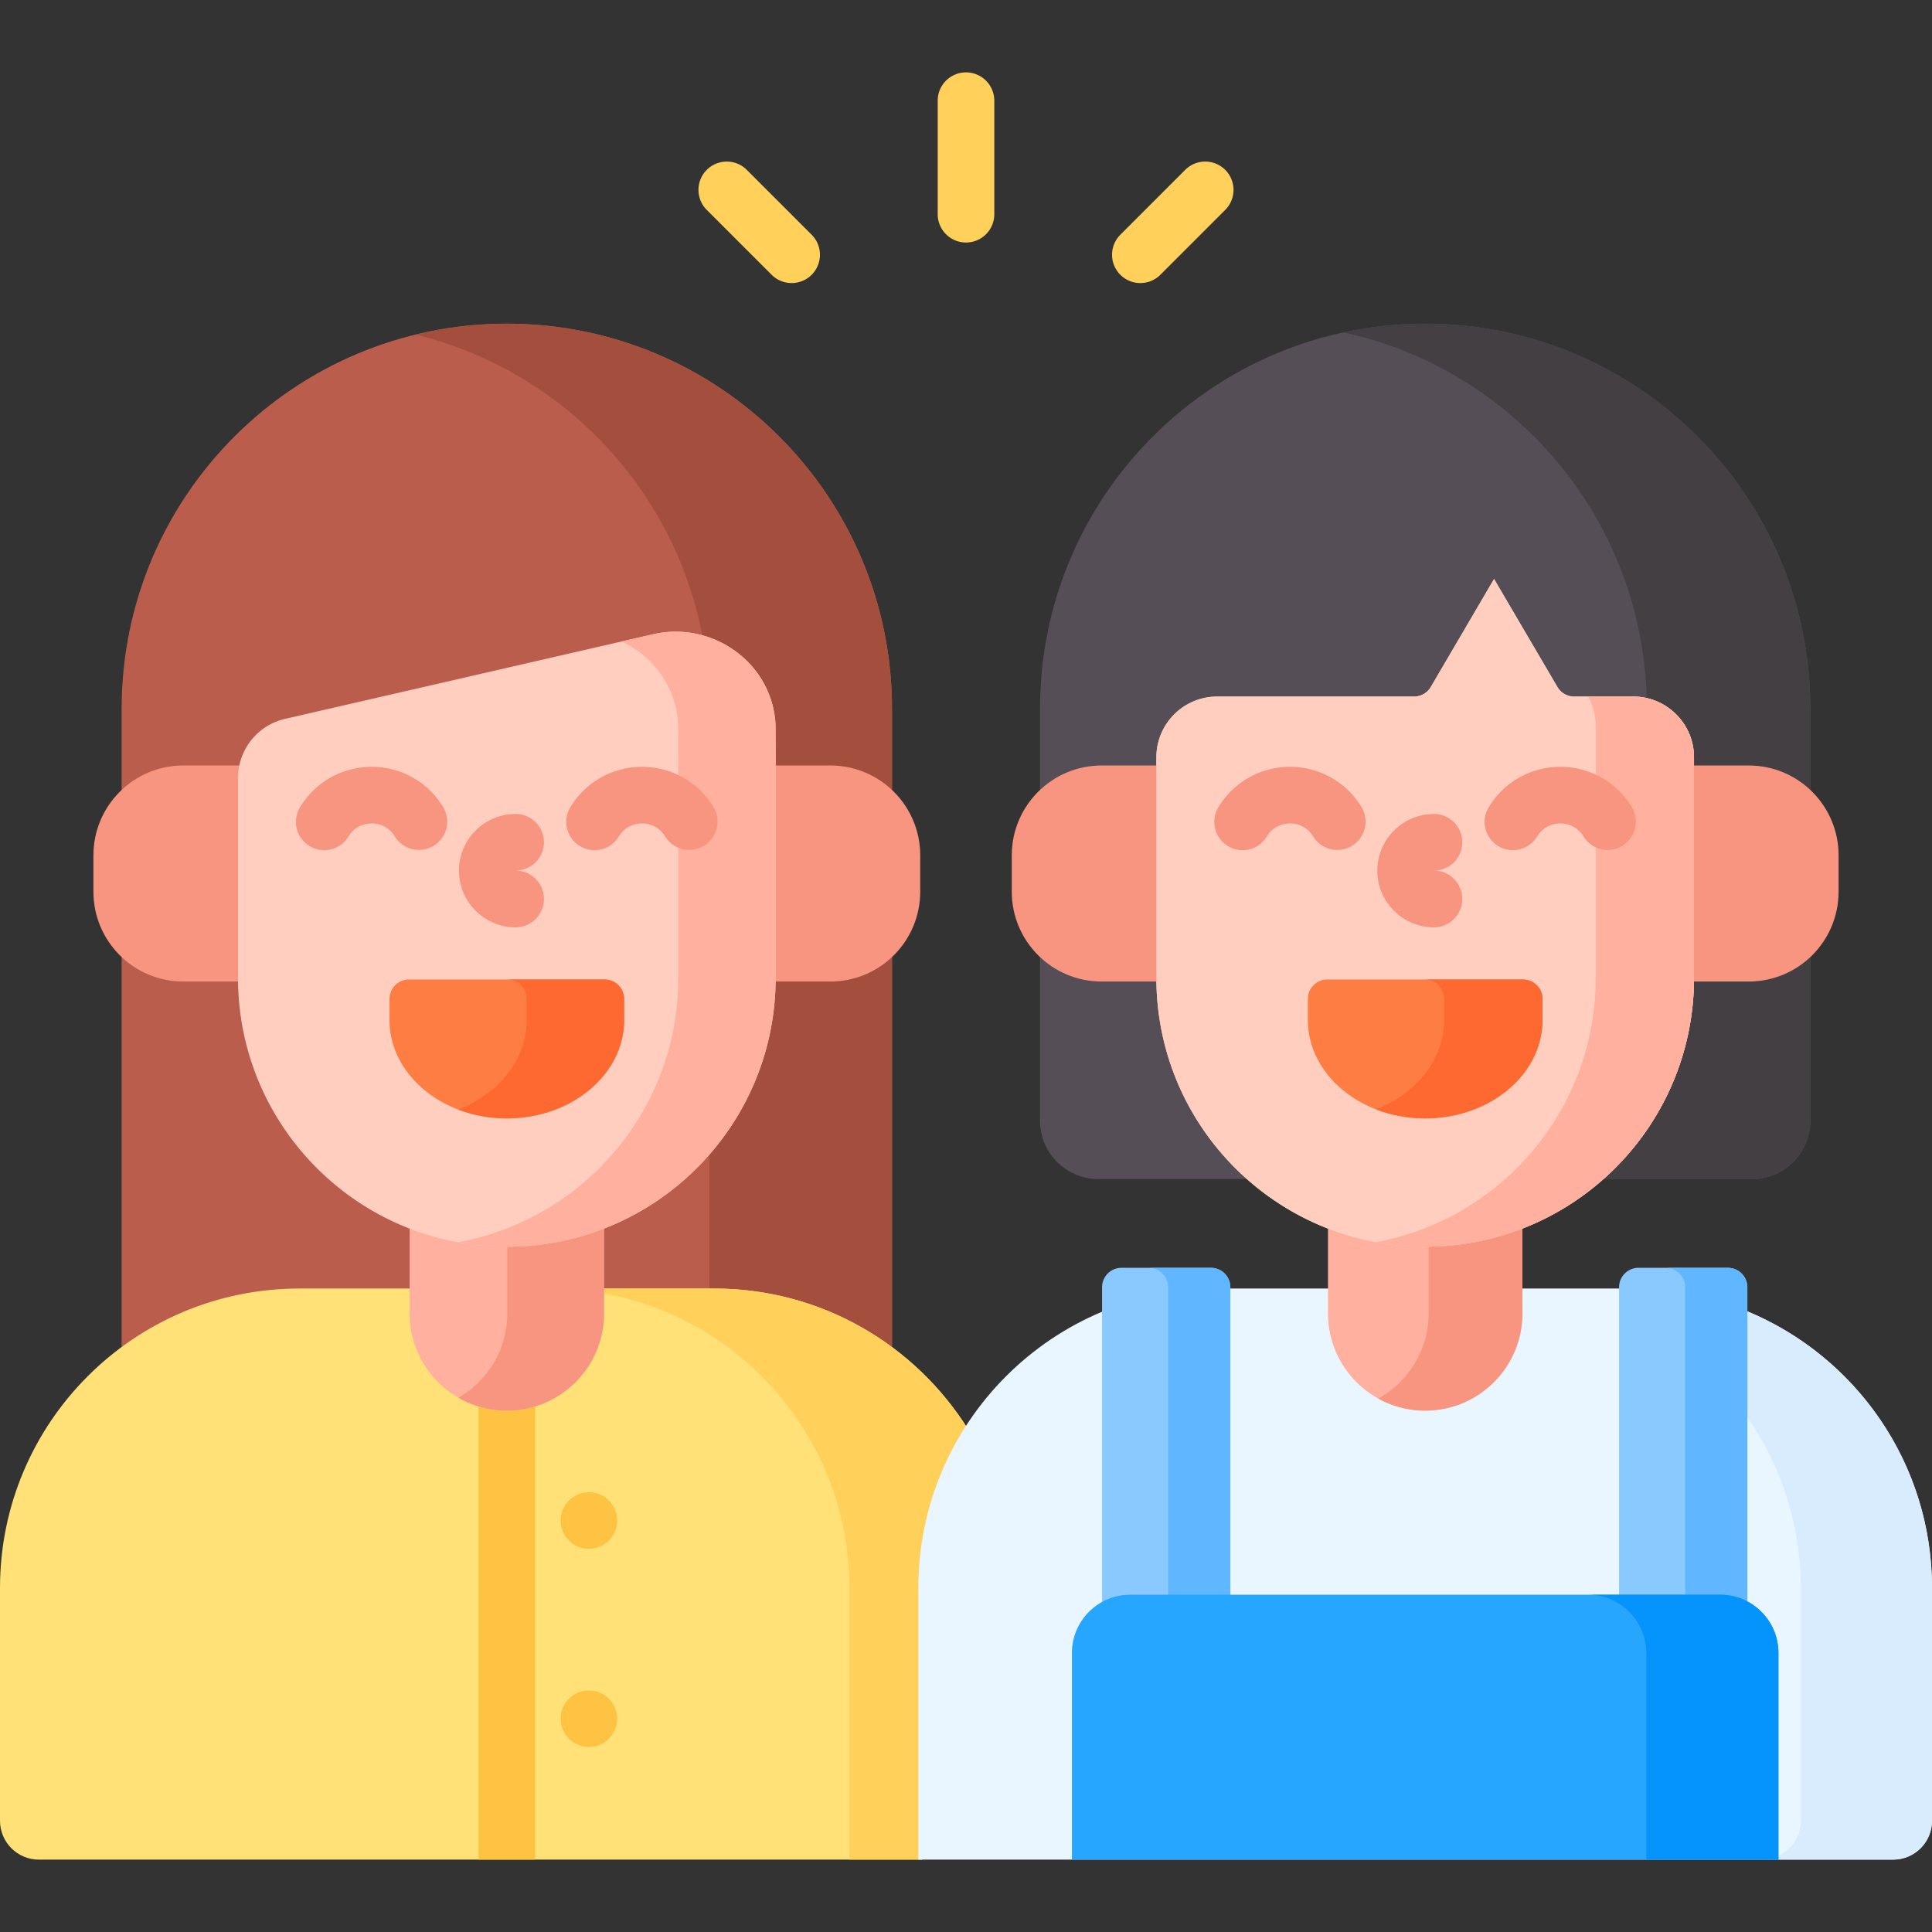 <svg viewBox="0 0 512 512" xmlns="http://www.w3.org/2000/svg"><rect x="0" y="0" width="512" height="512" fill="#333333" stroke="none"/><g><path d="M79.356 342.504h109.913c17.677 0 33.999 5.892 47.121 15.807V187.857c0-56.376-45.702-102.078-102.078-102.078-56.376 0-102.078 45.702-102.078 102.077v170.455c13.123-9.915 29.446-15.807 47.122-15.807z" fill="#bb5d4c"></path><path d="M134.313 85.779c-8.336 0-16.435 1.007-24.191 2.892 38.49 9.355 68.425 40.533 76.003 79.686 10.501 2.872 18.801 11.983 19.392 23.646.023.454.035 9.837.035 10.297v56.858c0 17.913-6.627 34.269-17.543 46.786v36.561h1.261c17.677 0 33.999 5.892 47.121 15.807V187.857c-.001-56.376-45.702-102.078-102.078-102.078z" fill="#a44f3e"></path><path d="M244.375 420.83c0-15.433 4.503-29.825 12.237-41.967-14.018-22.446-38.929-37.389-67.343-37.389H79.356C35.529 341.474 0 377.003 0 420.83v61.687c0 5.69 4.612 10.302 10.302 10.302h234.073z" fill="#ffe177"></path><circle cx="156.07" cy="402.95" fill="#ffc344" r="7.5"></circle><circle cx="156.07" cy="455.48" fill="#ffc344" r="7.5"></circle><path d="M244.375 492.818V420.83c0-15.433 4.503-29.825 12.237-41.967-14.018-22.446-38.929-37.389-67.343-37.389h-29.202v1.315c36.984 6.748 65.027 39.109 65.027 78.041v71.988z" fill="#ffd15b"></path><path d="M134.312 372.826c-2.614 0-5.133-.41-7.5-1.165v121.157h15V371.661a24.637 24.637 0 0 1-7.5 1.165z" fill="#ffc344"></path><path d="M134.313 329.365a69.817 69.817 0 0 1-25.755-4.915v23.621c0 14.224 11.531 25.755 25.755 25.755 14.224 0 25.754-11.531 25.754-25.755V324.45a69.808 69.808 0 0 1-25.754 4.915z" fill="#ffb09e"></path><path d="M134.439 329.362v18.709c0 9.557-5.21 17.892-12.94 22.337a25.63 25.63 0 0 0 12.814 3.418c14.224 0 25.754-11.531 25.754-25.755V324.45a69.794 69.794 0 0 1-25.628 4.912z" fill="#f89580"></path><g fill="#f89580"><path d="M64.075 259.158v-52.984c0-1.136.137-2.241.374-3.31H48.572c-13.154 0-23.817 10.663-23.817 23.817v9.617c0 13.154 10.663 23.817 23.817 23.817h15.527c-.004-.32-.024-.636-.024-.957zM220.053 202.863H204.55v56.294c0 .321-.02.637-.024.957h15.527c13.154 0 23.817-10.663 23.817-23.817v-9.617c.001-13.153-10.663-23.817-23.817-23.817z" fill="#f89580"></path></g><path d="M173.027 168.092 75.55 190.505a16.078 16.078 0 0 0-12.475 15.669v52.984c0 39.344 31.894 71.238 71.238 71.238s71.238-31.894 71.238-71.238V202.3c0-.46-.012-9.843-.035-10.297-.824-16.258-16.625-27.559-32.489-23.911z" fill="#ffcebf"></path><path d="M205.516 192.002c-.824-16.257-16.625-27.558-32.489-23.911l-8.277 1.903c8.333 3.937 14.477 12.036 14.982 22.007.023.454.035 9.837.035 10.297v56.858c0 34.939-25.16 63.983-58.346 70.052a71.575 71.575 0 0 0 12.892 1.186c39.344 0 71.238-31.894 71.238-71.238v-56.858c0-.459-.012-9.842-.035-10.296z" fill="#ffb09e"></path><path d="M136.651 245.752c-8.283 0-15.021-6.739-15.021-15.021s6.739-15.021 15.021-15.021a7.5 7.5 0 0 1 0 15c4.142 0 7.5 3.379 7.5 7.521s-3.358 7.521-7.5 7.521z" fill="#f89580"></path><path d="M108.376 259.58a5.15 5.15 0 0 0-5.151 5.151v5.577c0 14.4 13.918 26.073 31.087 26.073s31.087-11.673 31.087-26.073v-5.577a5.15 5.15 0 0 0-5.151-5.151z" fill="#fe7d43"></path><path d="M160.249 259.58h-25.81a5.15 5.15 0 0 1 5.151 5.151v5.577c0 10.537-7.457 19.607-18.182 23.719 3.932 1.507 8.299 2.354 12.905 2.354 17.169 0 31.087-11.673 31.087-26.073v-5.577a5.15 5.15 0 0 0-5.151-5.151z" fill="#fd6930"></path><path d="M111.026 225.239a7.496 7.496 0 0 1-6.402-3.582c-1.898-3.098-4.918-3.432-6.129-3.432-1.21 0-4.23.334-6.128 3.432a7.5 7.5 0 1 1-12.789-7.837c4.065-6.634 11.137-10.594 18.917-10.594 7.781 0 14.853 3.96 18.918 10.594a7.498 7.498 0 0 1-6.387 11.419zM182.661 225.239a7.496 7.496 0 0 1-6.402-3.582c-1.898-3.098-4.918-3.432-6.129-3.432-1.21 0-4.23.334-6.128 3.432a7.5 7.5 0 1 1-12.789-7.837c4.065-6.634 11.137-10.594 18.917-10.594 7.781 0 14.853 3.96 18.918 10.594a7.498 7.498 0 0 1-6.387 11.419z" fill="#f89580"></path><path d="M377.687 85.779c-56.376 0-102.078 45.702-102.078 102.077V297.01c0 8.534 6.918 15.453 15.453 15.453h173.25c8.534 0 15.453-6.918 15.453-15.453V187.857c0-56.376-45.702-102.078-102.078-102.078z" fill="#554e56"></path><path d="M377.687 85.779c-7.431 0-14.673.801-21.652 2.309 45.079 9.737 79.056 49.248 80.363 96.925 7.17 1.634 12.527 8.037 12.527 15.702v58.443c0 21.216-9.285 40.254-24.001 53.305h39.388c8.534 0 15.453-6.919 15.453-15.453V187.857c0-56.376-45.702-102.078-102.078-102.078z" fill="#433f43"></path><path d="m412.728 182.052-16.787-28.616-16.761 28.613a5.15 5.15 0 0 1-4.444 2.547h-52.168c-8.901 0-16.118 7.216-16.118 16.118v58.443c0 39.344 31.894 71.238 71.238 71.238s71.238-31.894 71.238-71.238v-58.443c0-8.902-7.216-16.118-16.118-16.118H417.17a5.145 5.145 0 0 1-4.442-2.544z" fill="#ffcebf"></path><path d="M432.644 341.474H322.73c-43.827 0-79.356 35.529-79.356 79.356v71.989h258.324c5.689 0 10.302-4.612 10.302-10.302V420.83c0-43.827-35.529-79.356-79.356-79.356z" fill="#eaf6ff"></path><path d="M463.066 347.526v28.066c8.924 12.835 14.171 28.42 14.171 45.238v61.686c0 4.124-2.429 7.672-5.929 9.318v.984h30.39c5.689 0 10.302-4.612 10.302-10.302V420.83c0-33.047-20.206-61.367-48.934-73.304z" fill="#d8ecfe"></path><path d="M299.52 423.641h26.533v-82.507a5.15 5.15 0 0 0-5.151-5.151h-23.694a5.15 5.15 0 0 0-5.151 5.151v84.611a14.312 14.312 0 0 1 7.463-2.104z" fill="#8ac9fe"></path><path d="M320.901 335.983h-16.483a5.15 5.15 0 0 1 5.151 5.151v82.506h16.483v-82.506a5.15 5.15 0 0 0-5.151-5.151z" fill="#60b7ff"></path><path d="M455.855 423.641c2.628 0 5.087.718 7.211 1.951v-84.458a5.15 5.15 0 0 0-5.151-5.151h-23.694a5.15 5.15 0 0 0-5.151 5.151v82.507z" fill="#8ac9fe"></path><path d="M457.915 335.983h-16.483a5.15 5.15 0 0 1 5.151 5.151v82.506h9.272c2.628 0 5.087.718 7.211 1.952v-84.458a5.15 5.15 0 0 0-5.151-5.151z" fill="#60b7ff"></path><path d="M471.308 492.818v-54.755c0-8.534-6.918-15.453-15.453-15.453H299.519c-8.534 0-15.453 6.918-15.453 15.453v54.755z" fill="#26a6fe"></path><path d="M455.855 422.611h-35.026c8.534 0 15.453 6.918 15.453 15.453v54.755h35.026v-54.755c0-8.535-6.919-15.453-15.453-15.453z" fill="#0593fc"></path><path d="M377.687 329.365a69.808 69.808 0 0 1-25.754-4.915v23.621c0 14.224 11.531 25.755 25.754 25.755 14.224 0 25.755-11.531 25.755-25.755V324.45a69.817 69.817 0 0 1-25.755 4.915z" fill="#ffb09e"></path><path d="M378.592 329.343v18.728c0 9.717-5.384 18.175-13.329 22.56a25.632 25.632 0 0 0 12.425 3.194c14.224 0 25.755-11.531 25.755-25.755v-23.62a69.8 69.8 0 0 1-24.851 4.893z" fill="#f89580"></path><g fill="#f89580"><path d="M307.449 259.158v-56.294h-15.503c-13.154 0-23.817 10.663-23.817 23.817v9.617c0 13.154 10.663 23.817 23.817 23.817h15.527c-.004-.32-.024-.636-.024-.957zM463.428 202.863h-15.503v56.294c0 .321-.02.637-.024.957h15.527c13.154 0 23.817-10.663 23.817-23.817v-9.617c0-13.153-10.663-23.817-23.817-23.817z" fill="#f89580"></path></g><path d="m412.728 182.052-16.787-28.616-16.761 28.613a5.15 5.15 0 0 1-4.444 2.547h-52.168c-8.901 0-16.118 7.216-16.118 16.118v58.443c0 39.344 31.894 71.238 71.238 71.238s71.238-31.894 71.238-71.238v-58.443c0-8.902-7.216-16.118-16.118-16.118H417.17a5.145 5.145 0 0 1-4.442-2.544z" fill="#ffcebf"></path><path d="M432.808 184.597h-11.951a16.031 16.031 0 0 1 2.032 7.826v66.735c0 34.895-25.096 63.91-58.22 70.03a71.583 71.583 0 0 0 13.018 1.208c39.344 0 71.238-31.894 71.238-71.238v-58.443c0-8.902-7.216-16.118-16.117-16.118z" fill="#ffb09e"></path><path d="M380.025 245.752c-8.283 0-15.021-6.739-15.021-15.021s6.739-15.021 15.021-15.021a7.5 7.5 0 0 1 0 15c4.142 0 7.5 3.379 7.5 7.521s-3.358 7.521-7.5 7.521z" fill="#f89580"></path><path d="M351.751 259.58a5.15 5.15 0 0 0-5.151 5.151v5.577c0 14.4 13.918 26.073 31.087 26.073s31.087-11.673 31.087-26.073v-5.577a5.15 5.15 0 0 0-5.151-5.151z" fill="#fe7d43"></path><path d="M403.624 259.58h-26.062a5.15 5.15 0 0 1 5.151 5.151v5.577c0 10.496-7.398 19.537-18.056 23.671 3.964 1.538 8.376 2.402 13.031 2.402 17.169 0 31.087-11.673 31.087-26.073v-5.577a5.151 5.151 0 0 0-5.151-5.151z" fill="#fd6930"></path><path d="M354.4 225.239a7.496 7.496 0 0 1-6.402-3.582c-1.898-3.098-4.918-3.432-6.128-3.432s-4.23.334-6.129 3.432a7.5 7.5 0 1 1-12.789-7.837c4.065-6.634 11.137-10.594 18.918-10.594 7.78 0 14.853 3.96 18.917 10.594a7.498 7.498 0 0 1-6.387 11.419zM426.035 225.239a7.496 7.496 0 0 1-6.402-3.582c-1.898-3.098-4.918-3.432-6.128-3.432s-4.23.334-6.129 3.432a7.5 7.5 0 1 1-12.789-7.837c4.065-6.634 11.137-10.594 18.918-10.594 7.78 0 14.853 3.96 18.917 10.594a7.498 7.498 0 0 1-6.387 11.419z" fill="#f89580"></path><path d="M256 64.267a7.5 7.5 0 0 1-7.5-7.5V26.682a7.5 7.5 0 0 1 15 0v30.086a7.5 7.5 0 0 1-7.5 7.499zM209.796 75.013a7.474 7.474 0 0 1-5.303-2.197l-17.192-17.192c-2.929-2.929-2.929-7.678 0-10.606s7.678-2.93 10.606 0L215.1 62.209a7.5 7.5 0 0 1 0 10.606 7.479 7.479 0 0 1-5.304 2.198zM302.204 75.013a7.474 7.474 0 0 1-5.303-2.197 7.5 7.5 0 0 1 0-10.606l17.192-17.192a7.5 7.5 0 0 1 10.606 0 7.5 7.5 0 0 1 0 10.606l-17.192 17.192a7.48 7.48 0 0 1-5.303 2.197z" fill="#ffd15b"></path></g></svg>